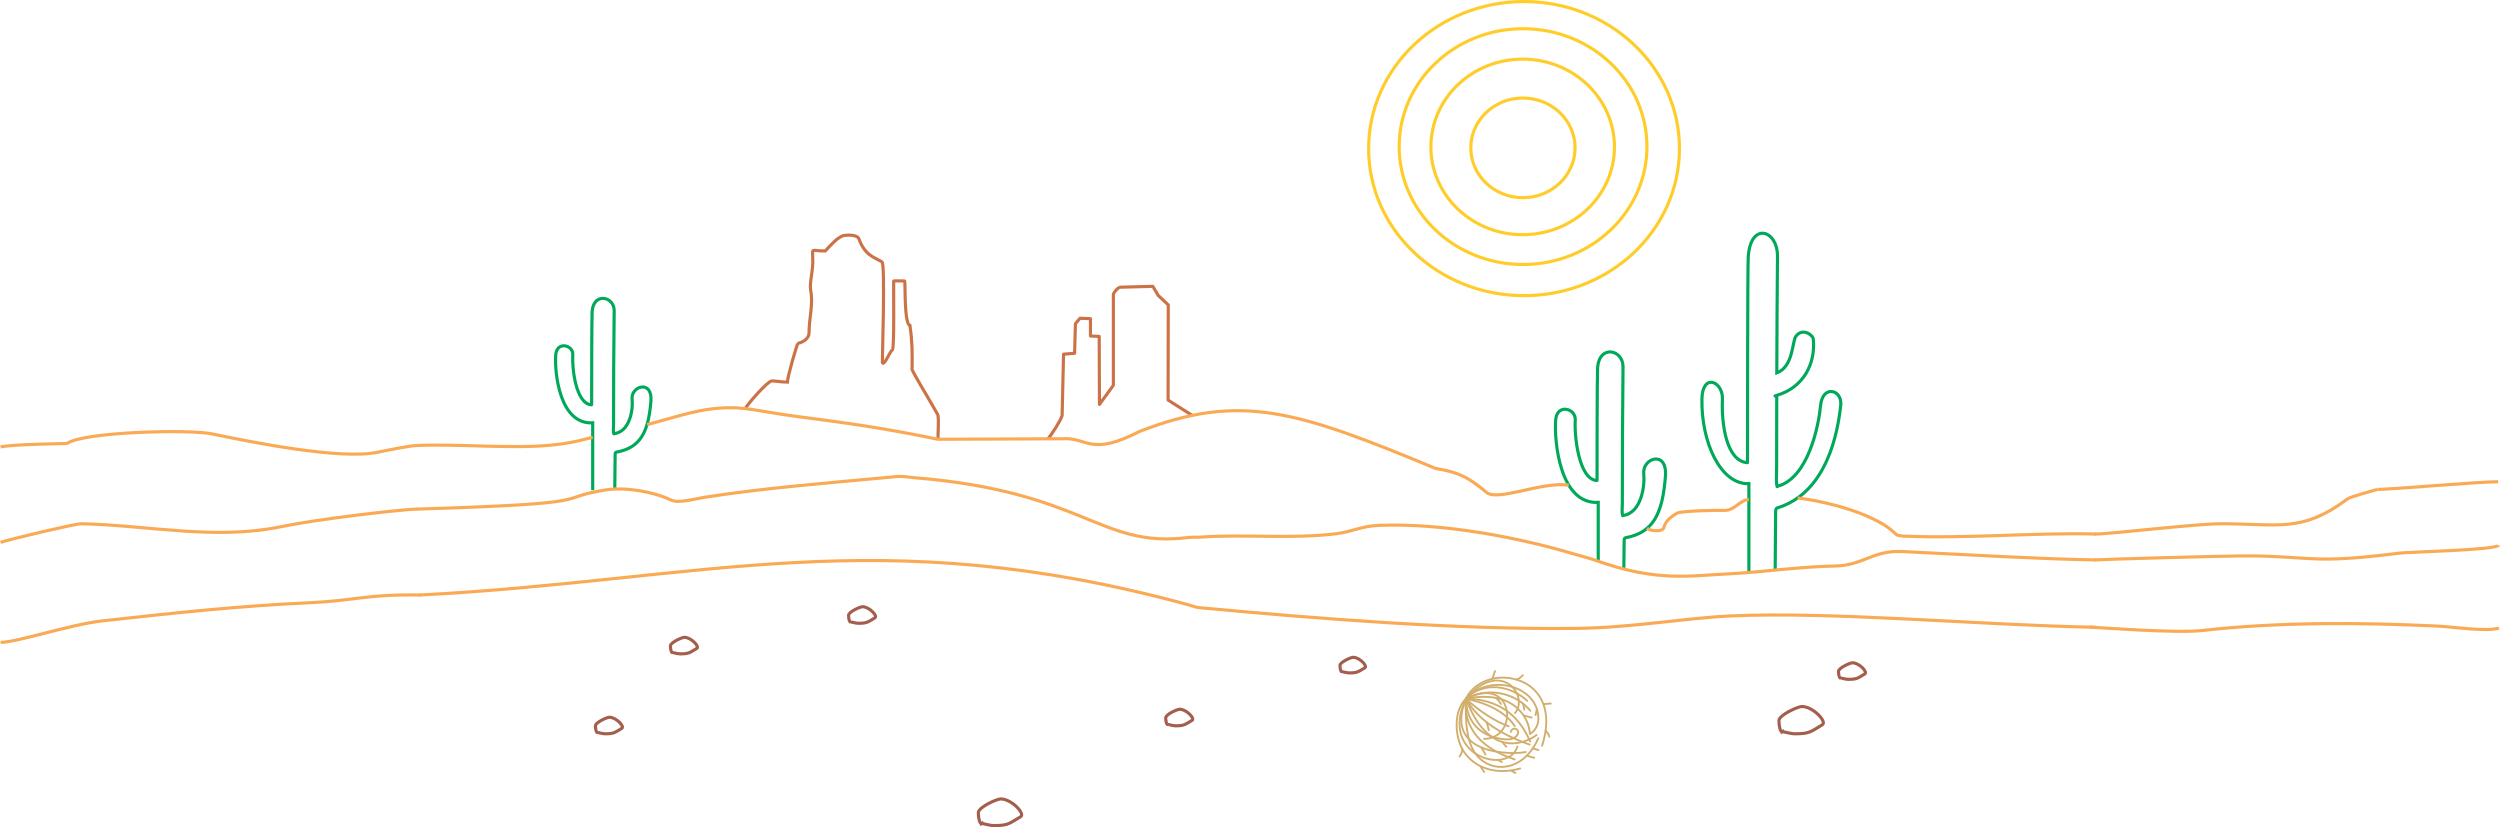 <?xml version="1.0" encoding="UTF-8"?>
<!DOCTYPE svg PUBLIC "-//W3C//DTD SVG 1.1//EN" "http://www.w3.org/Graphics/SVG/1.1/DTD/svg11.dtd">
<!-- Creator: CorelDRAW X8 -->
<svg xmlns="http://www.w3.org/2000/svg" xml:space="preserve" width="396.407mm" height="131.153mm" version="1.1" style="shape-rendering:geometricPrecision; text-rendering:geometricPrecision; image-rendering:optimizeQuality; fill-rule:evenodd; clip-rule:evenodd"
viewBox="0 0 40038 13247"
 xmlns:xlink="http://www.w3.org/1999/xlink">
 <defs>
  <style type="text/css">
   <![CDATA[
    .str0 {stroke:#FFCC29;stroke-width:50.501}
    .str7 {stroke:#FAA954;stroke-width:50.501}
    .str6 {stroke:#FAA954;stroke-width:50.501}
    .str5 {stroke:#A45E4D;stroke-width:50.501}
    .str2 {stroke:#CB7246;stroke-width:50.501}
    .str1 {stroke:#00A859;stroke-width:50.501}
    .str3 {stroke:#CB7246;stroke-width:50.501;stroke-linejoin:round}
    .str4 {stroke:#D2AE6D;stroke-width:30.301;stroke-linecap:round;stroke-linejoin:round}
    .fil0 {fill:none}
   ]]>
  </style>
 </defs>
 <g id="Capa_x0020_1">
  <ellipse class="fil0 str0" cx="24390" cy="2368" rx="835" ry="798"/>
  <ellipse class="fil0 str0" cx="24386" cy="2353" rx="1470" ry="1406"/>
  <ellipse class="fil0 str0" cx="24392" cy="2348" rx="1984" ry="1888"/>
  <ellipse class="fil0 str0" cx="24408" cy="2380" rx="2489" ry="2355"/>
  <path class="fil0 str1" d="M9492 7851l0 -1079c-534,28 -612,-809 -592,-1088 17,-228 283,-157 273,-4 -14,209 47,791 300,803 2,0 2,-4 2,-8 0,-233 1,-1391 8,-1488 24,-311 356,-240 353,-9 -8,580 -10,1234 -10,1814 0,48 -10,123 6,154 3,6 -5,1 0,0 257,-29 309,-388 291,-555 -22,-206 331,-321 301,39 -41,493 -167,742 -556,812 -11,2 -16,14 -17,39 -1,72 -5,422 -5,534"/>
  <path class="fil0 str1" d="M25596 8998l0 -952c-616,33 -706,-979 -682,-1316 19,-276 326,-189 314,-4 -16,252 55,955 347,970 2,0 2,-5 2,-10 0,-281 1,-1681 9,-1798 28,-376 411,-290 407,-11 -8,701 -11,1492 -11,2193 0,58 -11,148 7,186 3,7 -6,1 0,0 296,-35 356,-469 336,-670 -26,-250 382,-389 347,46 -47,596 -192,898 -641,981 -13,3 -19,18 -20,48 -1,87 -5,314 -5,450"/>
  <path class="fil0 str1" d="M28009 9167l0 -1421c-455,17 -766,-668 -752,-1357 8,-426 342,-279 328,7 -17,391 63,991 400,1014 2,0 2,-8 2,-16 0,-434 1,-3088 11,-3269 31,-581 473,-449 469,-17 -6,592 -9,1225 -11,1855 0,3 0,9 0,9 265,-98 246,-503 304,-584 105,-145 275,-27 281,47 37,396 -162,773 -586,897 -63,19 0,7 0,10 -1,395 -2,785 -2,1158 0,91 -12,230 9,289 3,11 -7,2 0,0 501,-128 666,-983 695,-1294 31,-339 350,-257 323,-5 -47,430 -217,1404 -1021,1646 -14,4 -22,28 -22,74 -2,134 -7,716 -7,926"/>
  <path class="fil0 str2" d="M11935 6541c64,-99 356,-433 424,-440 35,-4 163,19 251,19 0,-77 155,-619 170,-622 91,-17 177,-84 177,-167 0,-237 70,-463 26,-680 -21,-106 34,-306 34,-455 0,-140 -15,-184 14,-186 63,-4 28,9 185,9 110,-117 187,-202 271,-238 5,-2 9,-5 14,-6 101,-21 232,-8 253,47 102,275 247,295 372,373 53,33 2,1598 5,1609 20,77 122,-176 162,-204 31,-21 16,-1012 19,-1099 0,-3 7,-2 10,-2 52,1 133,-2 160,1 2,0 6,0 7,2 11,47 -9,692 84,710 41,293 35,433 35,666 0,6 -5,32 -3,37 56,124 230,401 404,709 4,8 11,17 13,28 14,100 -1,273 0,383"/>
  <path class="fil0 str3" d="M16782 7028c59,-66 204,-289 228,-374l23 -982 177 -14 13 -474 74 -87 167 7 0 277 140 7 4 1089 223 -307 0 -1454c2,-36 90,-119 97,-116l535 -14 87 147 160 150 -3 1524 387 247"/>
  <path class="fil0 str4" d="M23477 11191c-7,364 3,692 171,903 231,290 745,280 988,-269"/>
  <path class="fil0 str4" d="M23477 11191c-204,196 -180,618 -38,839 175,273 526,388 908,277"/>
  <path class="fil0 str4" d="M23477 11191c85,-187 303,-321 535,-337 440,-30 934,307 685,1090"/>
  <path class="fil0 str4" d="M23477 11191c368,-412 1159,-221 1161,321 0,85 -42,192 -136,240"/>
  <path class="fil0 str4" d="M23477 11191c737,-150 1008,275 1025,561"/>
  <path class="fil0 str4" d="M23477 11191c554,-653 1021,-48 786,230"/>
  <path class="fil0 str4" d="M23477 11191c774,-398 863,635 290,643"/>
  <path class="fil0 str4" d="M23477 11191c700,11 923,457 1030,685"/>
  <path class="fil0 str4" d="M23477 11191c417,-215 828,-55 1032,192"/>
  <path class="fil0 str4" d="M23477 11191c277,-287 716,-214 983,34"/>
  <path class="fil0 str4" d="M23477 11191c-443,917 683,1234 825,765"/>
  <path class="fil0 str4" d="M23477 11191c-382,940 817,892 960,852"/>
  <path class="fil0 str4" d="M23477 11191c398,1048 1041,656 1131,580"/>
  <path class="fil0 str4" d="M23477 11191c253,459 837,669 1020,734"/>
  <path class="fil0 str4" d="M23477 11191c-64,691 597,905 780,971"/>
  <path class="fil0 str4" d="M23477 11191c236,220 501,376 684,441"/>
  <path class="fil0 str4" d="M23477 11191c144,31 569,122 783,438"/>
  <path class="fil0 str4" d="M23477 11191c16,528 418,635 643,651 127,10 194,-66 194,-114 0,-59 -90,-92 -119,-7"/>
  <path class="fil0 str4" d="M23806 11565c20,38 24,95 38,128"/>
  <path class="fil0 str4" d="M23730 11980c20,38 46,73 60,105"/>
  <path class="fil0 str4" d="M23714 12279c20,38 41,54 55,87"/>
  <path class="fil0 str4" d="M23989 12170c21,12 31,17 61,34"/>
  <path class="fil0 str4" d="M24059 11882c15,17 40,54 65,77"/>
  <path class="fil0 str4" d="M24208 12345c11,9 31,16 61,34"/>
  <path class="fil0 str4" d="M24408 11458c11,9 90,23 122,35"/>
  <path class="fil0 str4" d="M24459 12102c11,9 80,23 112,35"/>
  <path class="fil0 str4" d="M24549 11984c10,9 58,16 90,28"/>
  <path class="fil0 str4" d="M24612 11352c1,24 -10,50 -20,100"/>
  <path class="fil0 str4" d="M24393 11270c1,24 16,46 18,95"/>
  <path class="fil0 str4" d="M23959 11178c24,23 46,44 80,97"/>
  <path class="fil0 str4" d="M24286 10883c39,-7 74,-42 102,-68"/>
  <path class="fil0 str4" d="M23905 10870c10,-49 19,-61 38,-122"/>
  <path class="fil0 str4" d="M23411 11981c20,37 -5,93 -36,135"/>
  <path class="fil0 str4" d="M24753 11702c22,21 51,55 59,96"/>
  <path class="fil0 str4" d="M24726 11277c29,1 70,-12 110,-8"/>
  <path class="fil0 str5" d="M21490 10757c6,-3 72,20 119,20 134,0 142,-19 250,-82 46,-28 -86,-168 -188,-168 -35,0 -211,78 -211,130 0,54 15,108 30,100z"/>
  <path class="fil0 str5" d="M28542 11717c11,-5 126,35 206,35 235,0 249,-33 437,-144 81,-48 -149,-293 -328,-293 -60,0 -367,136 -367,227 0,94 26,189 52,175z"/>
  <path class="fil0 str5" d="M29476 10859c6,-4 76,21 125,21 142,0 151,-20 265,-87 49,-30 -90,-178 -199,-178 -36,0 -223,82 -223,138 0,57 16,114 32,106z"/>
  <path class="fil0 str5" d="M18701 11603c7,-4 76,21 125,21 142,0 151,-20 265,-87 50,-30 -90,-178 -199,-178 -36,0 -223,82 -223,138 0,57 16,114 32,106z"/>
  <path class="fil0 str5" d="M13622 9961c6,-3 76,21 125,21 142,0 151,-20 265,-87 49,-30 -91,-178 -199,-178 -37,0 -223,82 -223,138 0,57 16,114 32,106z"/>
  <path class="fil0 str5" d="M10769 10451c6,-3 76,21 125,21 142,0 151,-20 265,-87 49,-29 -91,-178 -199,-178 -37,0 -223,82 -223,138 0,57 16,114 32,106z"/>
  <path class="fil0 str5" d="M9568 11731c6,-3 76,21 125,21 142,0 151,-20 265,-87 49,-29 -90,-178 -199,-178 -36,0 -223,82 -223,138 0,57 16,114 32,106z"/>
  <path class="fil0 str5" d="M15719 13187c10,-5 122,35 201,35 228,0 242,-33 425,-141 80,-47 -145,-286 -319,-286 -59,0 -358,132 -358,222 0,91 25,184 51,170z"/>
  <path class="fil0 str6" d="M6718 9530c4532,-235 7340,-1201 12314,156 58,16 115,40 175,46 1896,177 4108,353 6026,332 915,-10 1724,-164 2474,-199 1635,-76 4010,148 5865,181"/>
  <path class="fil0 str6" d="M6655 8154c3092,-94 2154,-166 3048,-308 304,-49 757,25 1045,163 118,57 387,-21 518,-42 973,-152 1900,-223 3099,-335 92,-9 186,11 282,19 2746,224 2961,1136 4385,957 60,-7 115,-1 175,-5 746,-52 1477,34 2200,-56 238,-29 392,-121 675,-133 1051,-42 2275,206 3104,452 107,32 275,74 377,111 982,351 1505,242 2164,211 417,-19 1152,-117 1660,-123 447,-6 606,-255 1079,-232 1058,51 2151,118 3106,135"/>
  <path class="fil0 str6" d="M10363 6800c534,-139 867,-272 1353,-270 270,1 586,79 1009,135 545,74 1268,156 2297,370l1987 -8c414,-30 440,295 1241,-117 1621,-631 2533,-326 4742,593 376,59 539,152 809,378 174,163 882,-174 1324,-111"/>
  <path class="fil0 str6" d="M6655 7136c697,-33 1563,61 2222,-12 189,-21 312,-40 615,-121"/>
  <path class="fil0 str6" d="M33572 8553c-967,-27 -2074,77 -3094,33 -12,-1 -94,-13 -101,-20 -130,-121 -212,-175 -397,-264 -326,-159 -823,-283 -1190,-327"/>
  <path class="fil0 str6" d="M26377 8462c54,39 189,54 249,17 48,-29 -13,-116 232,-260 65,-38 666,-50 743,-45 181,13 263,-173 408,-173"/>
  <path class="fil0 str7" d="M6661 7136c-82,1 -426,68 -613,107 -597,126 -2052,-168 -2652,-294 -364,-76 -2042,-35 -2322,152 -11,7 -879,10 -1066,58"/>
  <path class="fil0 str7" d="M6676 8153c-273,8 -1591,160 -2174,282 -1051,221 -2152,-25 -3199,-47 -95,-2 -1159,251 -1295,298"/>
  <path class="fil0 str7" d="M8 10288c265,0 1114,-287 1629,-344 1134,-126 2168,-238 3306,-290 757,-34 905,-138 1783,-125 13,1 -35,1 -17,1"/>
  <path class="fil0 str7" d="M33550 8552c144,12 1603,-164 2023,-164 918,0 1293,150 2022,-397 49,-37 396,-127 485,-155"/>
  <path class="fil0 str7" d="M33547 8968c55,-8 2164,-70 2526,-65 984,13 981,130 2351,-44 151,-20 1571,-49 1590,-128"/>
  <path class="fil0 str7" d="M38080 7836c60,15 1611,-121 1929,-121"/>
  <path class="fil0 str7" d="M33466 10044c106,2 1377,102 1803,54 1244,-140 2549,-129 3787,-70 212,11 783,94 966,30"/>
 </g>
</svg>

